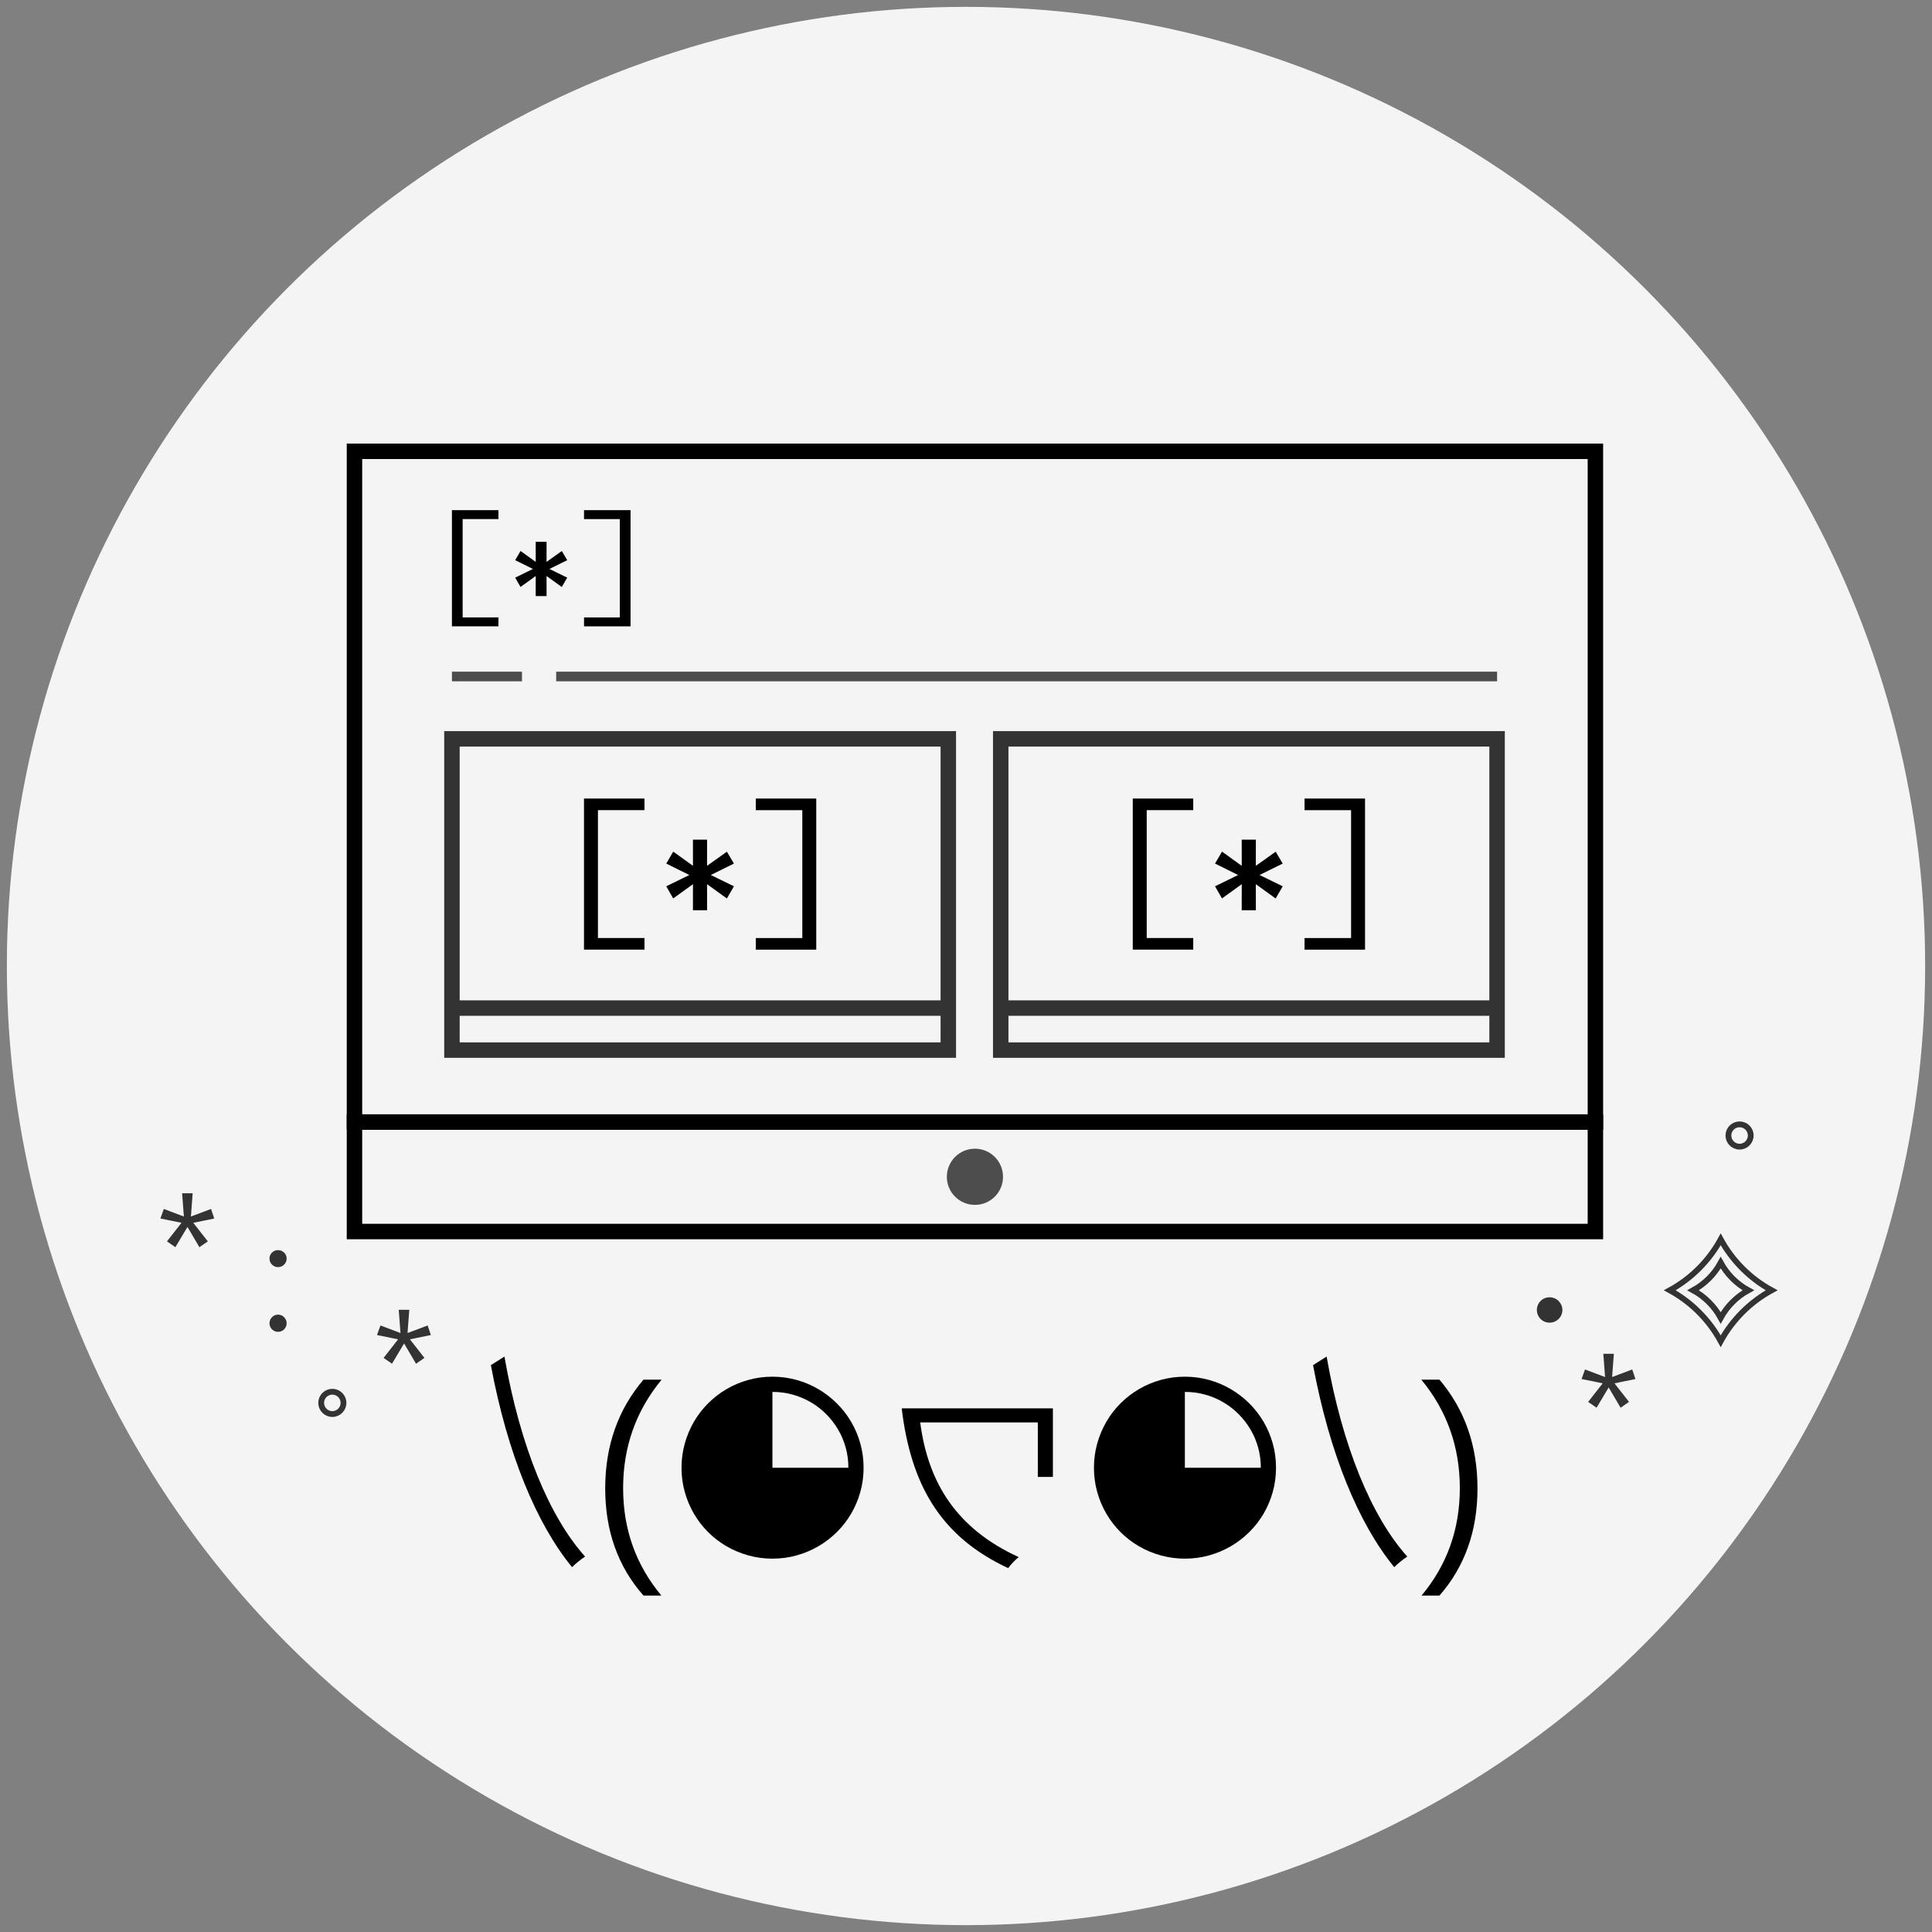 <?xml version="1.0" encoding="UTF-8"?><svg id="_x30_5" xmlns="http://www.w3.org/2000/svg" viewBox="0 0 1000 1000"><rect x="0" y="0" width="1000" height="1000" fill="#808080" stroke="none"/><circle cx="500" cy="500" r="496.453" style="fill:#f4f4f4;"/><g id="sparkles-left"><polygon points="110.893 630.7 100.043 632.917 107.566 642.539 103.211 645.549 97.033 635.056 90.777 645.549 86.421 642.539 93.945 632.917 83.014 630.7 84.797 625.75 95.172 629.671 94.261 617.633 99.726 617.633 98.815 629.671 109.23 625.75 110.893 630.7" style="fill:#333;"/><polygon points="223.016 691.009 212.166 693.226 219.69 702.848 215.334 705.858 209.156 695.365 202.9 705.858 198.544 702.848 206.068 693.226 195.138 691.009 196.92 686.059 207.295 689.98 206.384 677.942 211.849 677.942 210.938 689.98 221.354 686.059 223.016 691.009" style="fill:#333;"/><path d="M143.887,655.859c-1.214,0-2.251-.435-3.109-1.306-.858-.871-1.287-1.914-1.287-3.13,0-1.214.429-2.244,1.287-3.088.858-.844,1.895-1.268,3.109-1.268,1.241,0,2.297.423,3.168,1.268.871.844,1.306,1.874,1.306,3.088,0,1.216-.435,2.259-1.306,3.13s-1.927,1.306-3.168,1.306M143.887,689.361c-1.214,0-2.251-.437-3.109-1.308-.858-.871-1.287-1.914-1.287-3.128s.429-2.263,1.287-3.147c.858-.884,1.895-1.327,3.109-1.327,1.241,0,2.297.442,3.168,1.327s1.306,1.933,1.306,3.147-.435,2.257-1.306,3.128-1.927,1.308-3.168,1.308" style="fill:#333;"/><circle cx="172.011" cy="726.131" r="5.775" style="fill:none; stroke:#333; stroke-miterlimit:10; stroke-width:3px;"/></g><g id="sparkles-right"><polygon points="846.502 713.784 835.651 716.001 843.175 725.623 838.82 728.633 832.642 718.139 826.385 728.633 822.03 725.623 829.554 716.001 818.623 713.784 820.406 708.833 830.781 712.754 829.87 700.717 835.335 700.717 834.424 712.754 844.839 708.833 846.502 713.784" style="fill:#333;"/><path d="M808.692,678.042c0,3.65-3,6.567-6.647,6.567s-6.563-2.916-6.563-6.567c0-3.647,2.916-6.563,6.563-6.563,3.812,0,6.647,3.079,6.647,6.563" style="fill:#333;"/><circle cx="900.398" cy="587.731" r="5.775" style="fill:none; stroke:#333; stroke-miterlimit:10; stroke-width:3px;"/><path d="M890.634,641.497v-0s0.0 0.0 0.0 0c6.083,11.123,15.229,20.269,26.352,26.352h0s-0.0 0-0.0 0c-11.123,6.083-20.269,15.229-26.352,26.352v0s-0-0-0-0c-6.083-11.123-15.229-20.269-26.352-26.352h-0s0-0.0 0-0c11.123-6.083,20.269-15.229,26.352-26.352Z" style="fill:none; stroke:#333; stroke-linecap:round; stroke-miterlimit:10; stroke-width:3px;"/><path d="M890.634,653.564h0s0,0,0,0c3.298,6.03,8.255,10.987,14.285,14.285h0s0,0,0,0c-6.03,3.298-10.987,8.255-14.285,14.285h0s0,0,0,0c-3.298-6.03-8.255-10.987-14.285-14.285h0s0-0,0-0c6.03-3.298,10.987-8.255,14.285-14.285Z" style="fill:none; stroke:#333; stroke-linecap:round; stroke-miterlimit:10; stroke-width:3px;"/></g><g id="character"><path d="M735.788,825.87h9.272c13.125-14.988,19.686-33.468,19.686-55.441,0-22.057-6.561-40.835-19.686-56.33h-9.399c13.294,16.09,19.942,34.823,19.942,56.203,0,21.212-6.605,39.734-19.814,55.568"/><path d="M679.636,706.582c8.584,46.041,23.671,82.198,42.009,104.567,1.691-1.691,4.552-4.031,6.763-5.462-18.338-20.42-33.554-56.706-41.749-103.527l-7.023,4.422Z"/><path d="M566.227,759.696c0-4.318.561-8.487,1.683-12.511,1.122-4.022,2.699-7.78,4.731-11.272,2.033-3.493,4.477-6.668,7.334-9.526,2.858-2.857,6.034-5.312,9.526-7.366,3.493-2.054,7.25-3.642,11.272-4.763,4.023-1.122,8.192-1.684,12.511-1.684s8.49.562,12.511,1.684c4.023,1.121,7.78,2.709,11.272,4.763,3.494,2.054,6.68,4.508,9.558,7.366,2.879,2.858,5.346,6.034,7.398,9.526,2.054,3.493,3.642,7.25,4.764,11.272,1.122,4.023,1.682,8.192,1.682,12.511,0,4.318-.56,8.49-1.682,12.512-1.122,4.021-2.71,7.778-4.764,11.271-2.052,3.493-4.519,6.668-7.398,9.525-2.878,2.859-6.064,5.304-9.558,7.335-3.493,2.034-7.24,3.61-11.241,4.731-4,1.122-8.181,1.684-12.542,1.684-4.318,0-8.487-.562-12.511-1.684-4.022-1.121-7.78-2.697-11.272-4.731-3.493-2.031-6.668-4.476-9.526-7.335-2.857-2.857-5.301-6.033-7.334-9.525-2.033-3.493-3.609-7.24-4.731-11.24-1.122-4.001-1.683-8.182-1.683-12.543M613.284,759.696h39.311c0-3.641-.465-7.133-1.397-10.478-.931-3.345-2.255-6.466-3.97-9.368-1.714-2.899-3.768-5.546-6.16-7.938-2.392-2.392-5.038-4.434-7.938-6.128-2.899-1.693-6.022-3.005-9.367-3.937-3.345-.931-6.837-1.397-10.479-1.397v39.246Z"/><path d="M467.203,732.724c5.332,37.847,20.939,63.209,54.625,78.945,1.17-1.69,3.642-4.292,5.462-5.722-31.995-14.567-46.951-38.367-50.984-69.71h60.868v28.221s7.803,0,7.803,0v-35.505s-71.272,0-71.272,0h-6.973s.47,3.771.47,3.771Z"/><path d="M352.752,759.696c0-4.318.561-8.487,1.683-12.511,1.122-4.022,2.699-7.78,4.731-11.272,2.033-3.493,4.477-6.668,7.334-9.526,2.858-2.857,6.034-5.312,9.526-7.366,3.493-2.054,7.25-3.642,11.272-4.763,4.023-1.122,8.192-1.684,12.511-1.684s8.49.562,12.511,1.684c4.023,1.121,7.78,2.709,11.272,4.763,3.494,2.054,6.68,4.508,9.558,7.366,2.879,2.858,5.346,6.034,7.398,9.526,2.054,3.493,3.642,7.25,4.764,11.272,1.122,4.023,1.682,8.192,1.682,12.511,0,4.318-.56,8.49-1.682,12.512-1.122,4.021-2.71,7.778-4.764,11.271-2.052,3.493-4.519,6.668-7.398,9.525-2.878,2.859-6.064,5.304-9.558,7.335-3.493,2.034-7.24,3.61-11.241,4.731-4,1.122-8.181,1.684-12.542,1.684-4.318,0-8.487-.562-12.511-1.684-4.022-1.121-7.78-2.697-11.272-4.731-3.493-2.031-6.668-4.476-9.526-7.335-2.857-2.857-5.301-6.033-7.334-9.525-2.033-3.493-3.609-7.24-4.731-11.24-1.122-4.001-1.683-8.182-1.683-12.543M399.81,759.696h39.311c0-3.641-.465-7.133-1.397-10.478-.931-3.345-2.255-6.466-3.97-9.368-1.714-2.899-3.768-5.546-6.16-7.938s-5.038-4.434-7.938-6.128c-2.899-1.693-6.022-3.005-9.367-3.937-3.345-.931-6.837-1.397-10.479-1.397v39.246Z"/><path d="M333.065,825.87h9.272c-13.209-15.834-19.814-34.357-19.814-55.568,0-21.379,6.647-40.113,19.942-56.203h-9.399c-13.209,15.495-19.814,34.273-19.814,56.33,0,21.973,6.605,40.453,19.814,55.441"/><path d="M254.072,706.582c8.584,46.041,23.671,82.198,42.009,104.567,1.691-1.691,4.552-4.031,6.763-5.462-18.338-20.42-33.556-56.706-41.749-103.527l-7.023,4.422Z"/></g><g id="dashboard-monitor"><g id="dashboard-frame"><rect x="183.475" y="233.592" width="642.3" height="347.185" style="fill:none; stroke:#000; stroke-miterlimit:10; stroke-width:8px;"/><rect x="183.475" y="580.776" width="642.3" height="56.659" style="fill:none; stroke:#000; stroke-miterlimit:10; stroke-width:8px;"/></g><circle cx="504.625" cy="609.106" r="14.541" style="fill:#4d4d4d;"/></g><g id="logo-top"><polygon points="233.915 324.2 233.915 264.051 257.985 264.051 257.985 268.67 239.464 268.67 239.464 319.569 257.985 319.569 257.985 324.188 233.915 324.188 233.915 324.2"/><polygon points="326.362 264.051 326.362 324.2 302.291 324.2 302.291 319.581 320.812 319.581 320.812 268.681 302.291 268.681 302.291 264.051 326.362 264.051"/><polygon points="277.278 308.527 277.29 298.143 269.425 303.806 266.656 298.983 275.837 294.488 266.656 289.938 269.436 285.183 277.29 290.834 277.278 280.416 282.907 280.416 282.896 290.834 290.795 285.205 293.598 289.938 284.383 294.488 293.598 298.983 290.783 303.828 282.896 298.143 282.907 308.527 277.278 308.527"/></g><g id="divider"><line x1="287.878" y1="350.153" x2="774.888" y2="350.153" style="fill:none; stroke:#4d4d4d; stroke-miterlimit:10; stroke-width:5px;"/><line x1="270.178" y1="350.153" x2="233.926" y2="350.153" style="fill:none; stroke:#4d4d4d; stroke-miterlimit:10; stroke-width:5px;"/></g><g id="installation-left"><g id="logo-left"><polygon points="302.274 491.538 302.274 413.32 333.576 413.32 333.576 419.326 309.491 419.326 309.491 485.517 333.576 485.517 333.576 491.523 302.274 491.523 302.274 491.538"/><polygon points="422.493 413.32 422.493 491.538 391.191 491.538 391.191 485.531 415.276 485.531 415.276 419.341 391.191 419.341 391.191 413.32 422.493 413.32"/><polygon points="358.665 471.157 358.679 457.653 348.452 465.018 344.851 458.745 356.79 452.901 344.851 446.983 348.467 440.8 358.679 448.149 358.665 434.601 365.985 434.601 365.97 448.149 376.241 440.829 379.887 446.983 367.903 452.901 379.887 458.745 376.227 465.047 365.97 457.653 365.985 471.157 358.665 471.157"/></g><rect x="233.926" y="382.426" width="256.915" height="161.103" style="fill:none; stroke:#333; stroke-miterlimit:10; stroke-width:8px;"/><line x1="233.926" y1="521.779" x2="490.841" y2="521.779" style="fill:none; stroke:#333; stroke-miterlimit:10; stroke-width:8px;"/></g><g id="installation-right"><g id="logo-right"><polygon points="586.32 491.538 586.32 413.32 617.622 413.32 617.622 419.326 593.537 419.326 593.537 485.517 617.622 485.517 617.622 491.523 586.32 491.523 586.32 491.538"/><polygon points="706.54 413.32 706.54 491.538 675.238 491.538 675.238 485.531 699.323 485.531 699.323 419.341 675.238 419.341 675.238 413.32 706.54 413.32"/><polygon points="642.711 471.157 642.726 457.653 632.499 465.018 628.898 458.745 640.837 452.901 628.898 446.983 632.513 440.8 642.726 448.149 642.711 434.601 650.031 434.601 650.016 448.149 660.288 440.829 663.933 446.983 651.95 452.901 663.933 458.745 660.273 465.047 650.016 457.653 650.031 471.157 642.711 471.157"/></g><rect x="517.973" y="382.426" width="256.915" height="161.103" style="fill:none; stroke:#333; stroke-miterlimit:10; stroke-width:8px;"/><line x1="517.973" y1="521.779" x2="774.888" y2="521.779" style="fill:none; stroke:#333; stroke-miterlimit:10; stroke-width:8px;"/></g></svg>